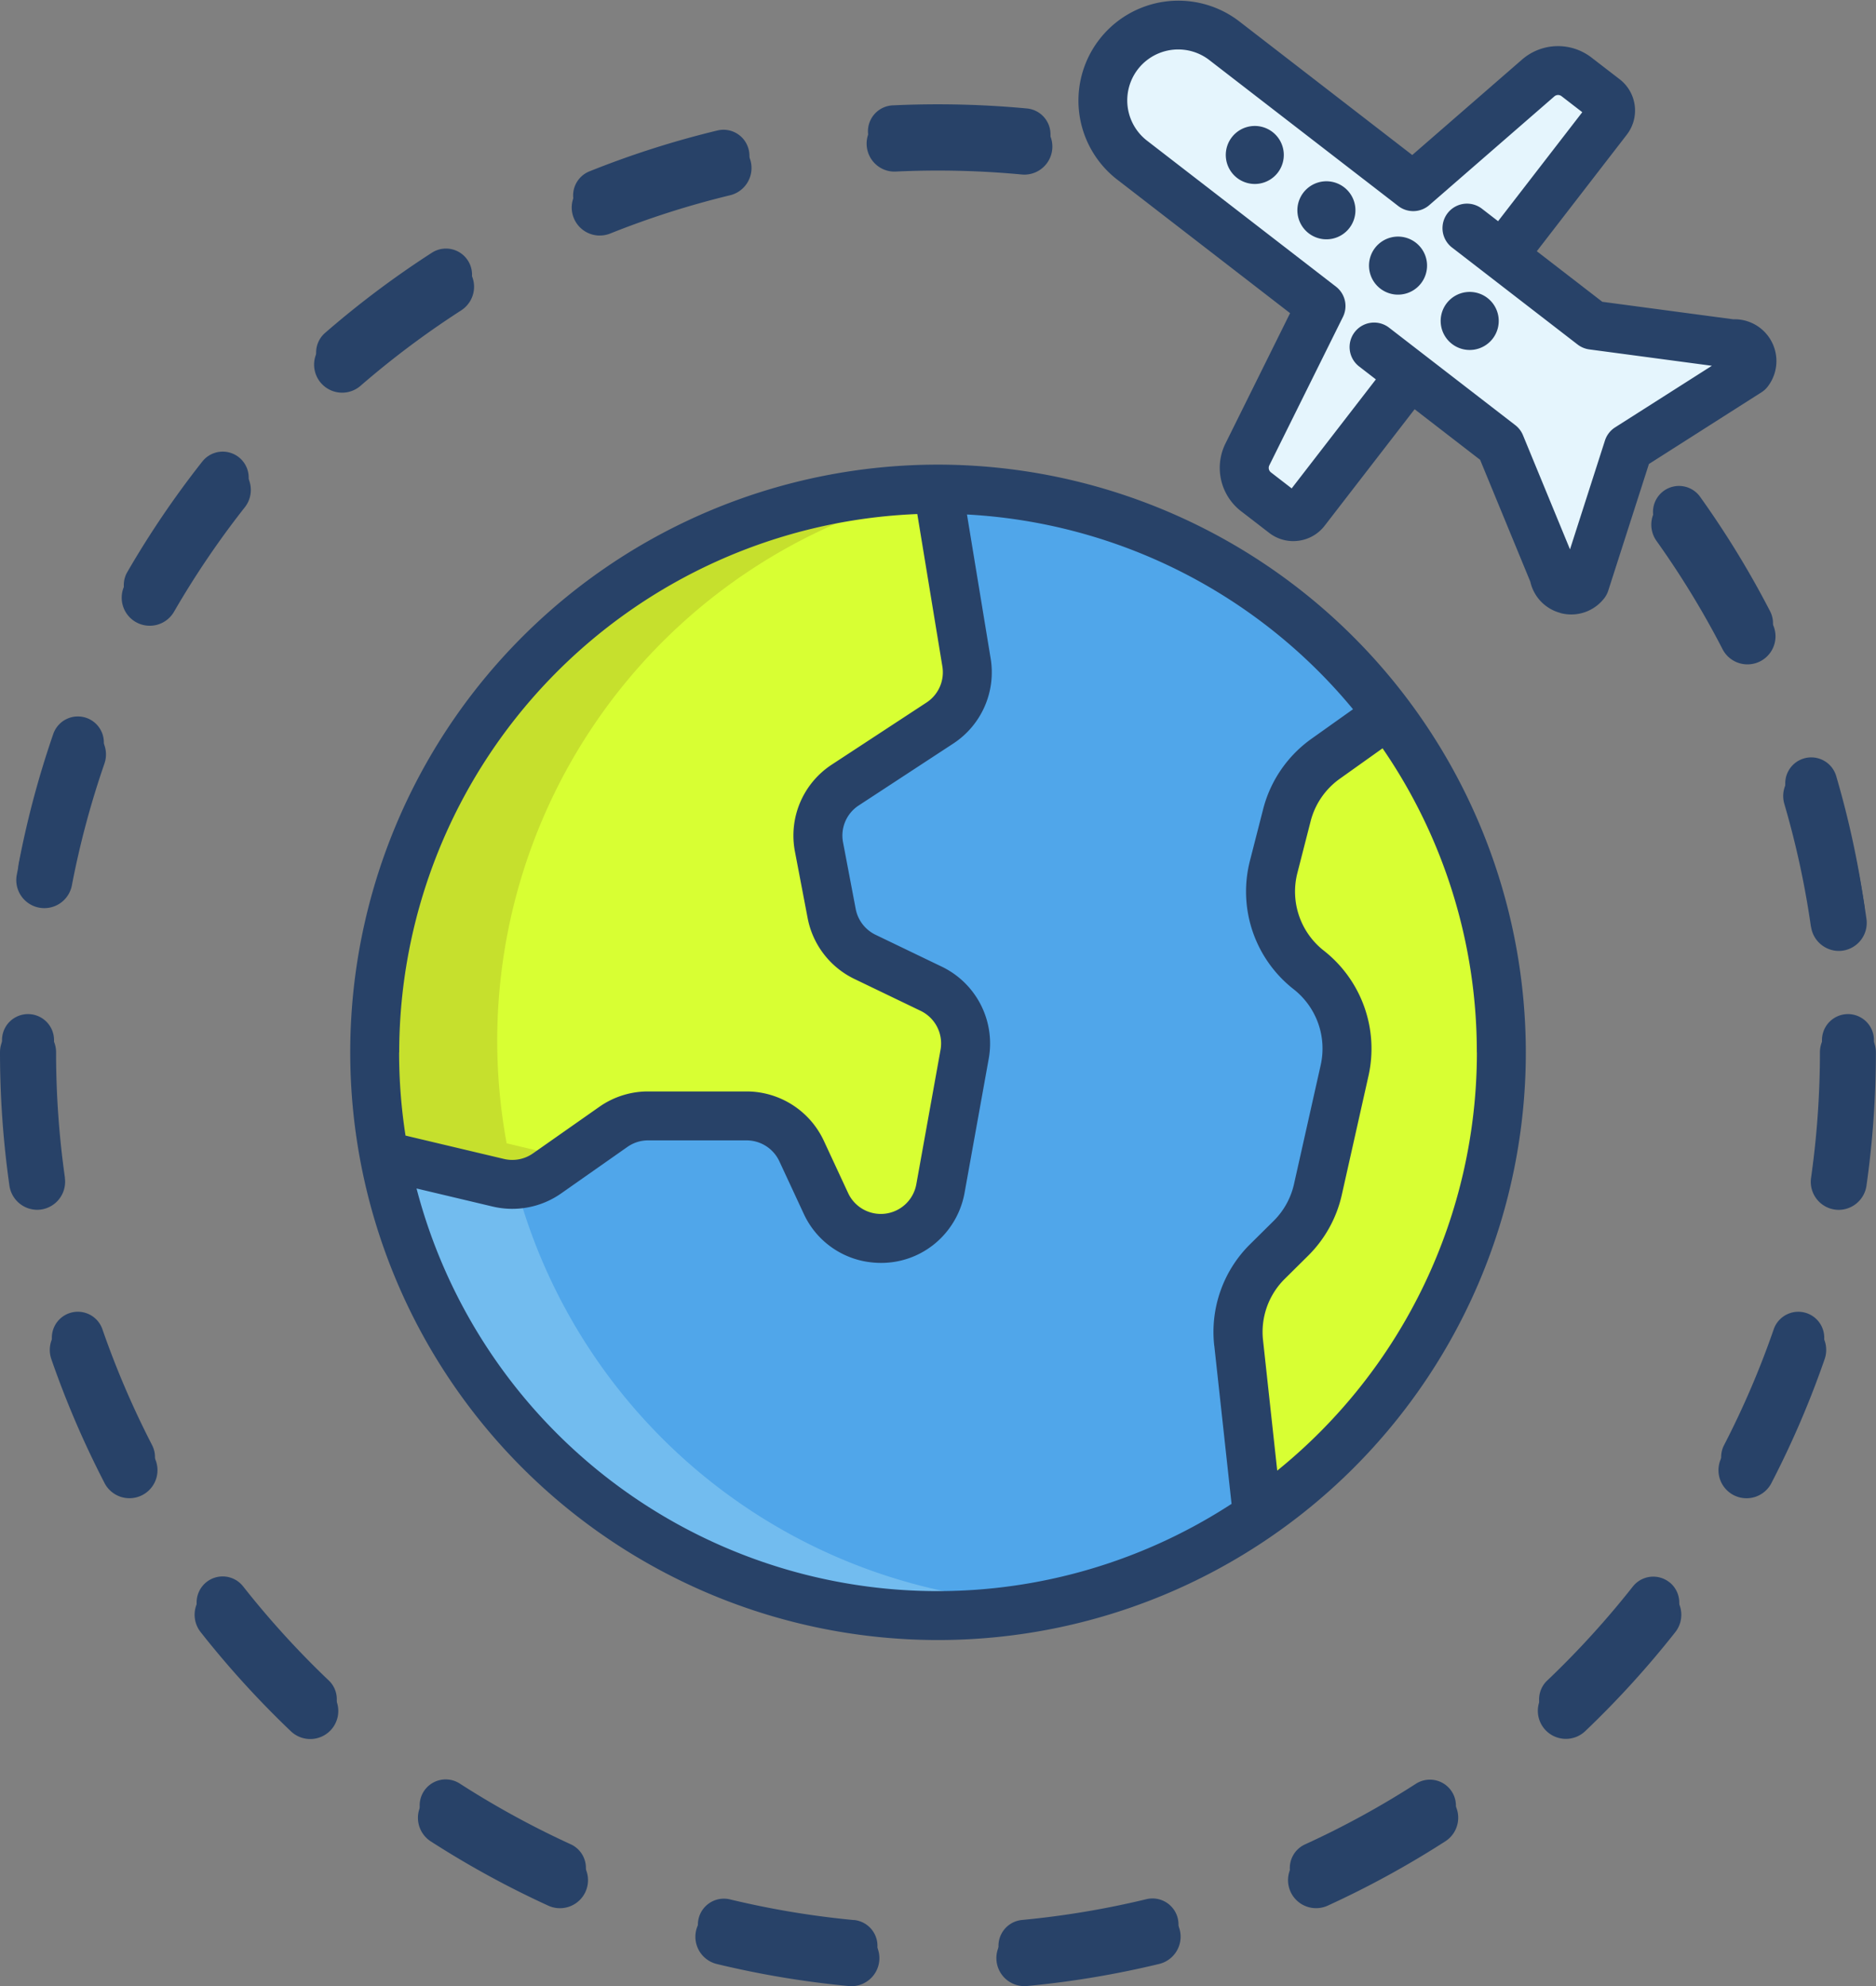 <svg xmlns="http://www.w3.org/2000/svg" width="95.007" height="100.602" viewBox="0 0 95.007 100.602">
  <rect x="0" y="0" width="95.007" height="100.602" fill="#808080" stroke="none"/>
  <g id="travel" transform="translate(-26.274 -12.999)">
    <path id="Path_49857" data-name="Path 49857" d="M316.457,27.714l4.56,3.522,7.086.947a.877.877,0,0,1,.8,1.406l-6.079,3.873-2.2,6.845a.878.878,0,0,1-1.565-.424l-2.717-6.6-4.562-3.524-5.314,6.88a.762.762,0,0,1-1.071.139l-1.429-1.1a1.532,1.532,0,0,1-.434-1.888l3.728-7.519-9.6-7.417a3.82,3.82,0,1,1,4.669-6.046l9.6,7.417,6.334-5.507a1.528,1.528,0,0,1,1.938-.056l1.427,1.1a.764.764,0,0,1,.137,1.071Z" transform="translate(-214.091 -2.386)" fill="#e5f5fd"/>
    <path id="Path_49858" data-name="Path 49858" d="M148.013,138.594a3.066,3.066,0,0,1-1.346,3.062l-4.793,3.139a3.067,3.067,0,0,0-1.332,3.141l.645,3.373a3.07,3.07,0,0,0,1.681,2.188l3.366,1.621a3.065,3.065,0,0,1,1.687,3.306l-1.226,6.811a3.067,3.067,0,0,1-5.8.751l-1.232-2.657a3.07,3.07,0,0,0-2.781-1.774h-4.99a3.066,3.066,0,0,0-1.762.556l-3.356,2.355a3.062,3.062,0,0,1-2.469.474l-5.786-1.373h0a28.557,28.557,0,0,1,28.05-33.757Z" transform="translate(-72.789 -92.657)" fill="#d8ff33"/>
    <path id="Path_49859" data-name="Path 49859" d="M124.723,163.567h0a28.567,28.567,0,0,1,21.954-33.1l-.108-.655a28.557,28.557,0,0,0-28.05,33.757h0l5.786,1.373a3.062,3.062,0,0,0,2.469-.474l.439-.309Z" transform="translate(-72.79 -92.657)" fill="#c6e02d"/>
    <path id="Path_49860" data-name="Path 49860" d="M171.208,141.2l-3.18,2.264a5.035,5.035,0,0,0-1.958,2.858l-.67,2.616a5.031,5.031,0,0,0,1.778,5.223,5.04,5.04,0,0,1,1.816,5.077l-1.352,6.038a5.046,5.046,0,0,1-1.373,2.479l-1.181,1.17a5.046,5.046,0,0,0-1.464,4.129l.957,8.774,0,0a28.536,28.536,0,0,1-44.233-18.267h0l5.786,1.373a3.062,3.062,0,0,0,2.469-.474l3.356-2.355a3.066,3.066,0,0,1,1.762-.556h4.99a3.07,3.07,0,0,1,2.781,1.774l1.232,2.657a3.067,3.067,0,0,0,5.8-.751l1.226-6.811a3.065,3.065,0,0,0-1.687-3.306L144.7,153.5a3.07,3.07,0,0,1-1.681-2.188l-.645-3.373a3.067,3.067,0,0,1,1.332-3.141l4.793-3.139a3.066,3.066,0,0,0,1.346-3.062L148.4,129.81A28.477,28.477,0,0,1,171.208,141.2Z" transform="translate(-74.622 -92.657)" fill="#50a6ea"/>
    <path id="Path_49861" data-name="Path 49861" d="M126.864,294.513a3.055,3.055,0,0,1-.726-.08l-5.786-1.373h0a28.539,28.539,0,0,0,28.05,23.3,28.868,28.868,0,0,0,3.09-.169A28.553,28.553,0,0,1,126.864,294.513Z" transform="translate(-74.622 -222.149)" fill="#72bcef"/>
    <path id="Path_49862" data-name="Path 49862" d="M337.091,184.91a28.53,28.53,0,0,1-6.625,40.631l0,0-.957-8.774a5.045,5.045,0,0,1,1.464-4.129l1.181-1.17a5.045,5.045,0,0,0,1.373-2.479l1.352-6.038a5.04,5.04,0,0,0-1.816-5.077,5.031,5.031,0,0,1-1.778-5.223l.67-2.616a5.035,5.035,0,0,1,1.958-2.858Z" transform="translate(-240.505 -136.363)" fill="#d8ff33"/>
    <g id="Group_24685" data-name="Group 24685" transform="translate(26.274 12.999)">
      <path id="Path_49863" data-name="Path 49863" d="M472.027,261.4a1.319,1.319,0,0,1,1.317,1.317,47.92,47.92,0,0,1-.477,6.74,1.316,1.316,0,0,1-1.3,1.136,1.437,1.437,0,0,1-.188-.012,1.32,1.32,0,0,1-1.119-1.491,45.126,45.126,0,0,0,.451-6.373,1.318,1.318,0,0,1,1.317-1.317Z" transform="translate(-378.44 -210.035)" fill="#284268"/>
      <path id="Path_49864" data-name="Path 49864" d="M467.532,206.174a1.316,1.316,0,0,1-1.117,1.489,1.461,1.461,0,0,1-.188.012,1.315,1.315,0,0,1-1.3-1.131,44.491,44.491,0,0,0-1.352-6.241,1.317,1.317,0,1,1,2.527-.742A47.021,47.021,0,0,1,467.532,206.174Z" transform="translate(-373.105 -160.233)" fill="#284268"/>
      <path id="Path_49865" data-name="Path 49865" d="M452.1,334.381a1.316,1.316,0,0,1,.815,1.675,47.4,47.4,0,0,1-2.667,6.22,1.318,1.318,0,0,1-1.17.713,1.291,1.291,0,0,1-.6-.149,1.316,1.316,0,0,1-.565-1.774,44.568,44.568,0,0,0,2.517-5.873A1.317,1.317,0,0,1,452.1,334.381Z" transform="translate(-360.601 -267.867)" fill="#284268"/>
      <path id="Path_49866" data-name="Path 49866" d="M437.117,138.483a1.316,1.316,0,1,1-2.339,1.208,45.029,45.029,0,0,0-3.327-5.449,1.316,1.316,0,1,1,2.142-1.528A47.166,47.166,0,0,1,437.117,138.483Z" transform="translate(-347.473 -107.521)" fill="#284268"/>
      <path id="Path_49867" data-name="Path 49867" d="M409.966,399.465a1.316,1.316,0,0,1,.219,1.849,47.808,47.808,0,0,1-4.551,5,1.316,1.316,0,1,1-1.818-1.9,45.41,45.41,0,0,0,4.3-4.727,1.316,1.316,0,0,1,1.849-.219Z" transform="translate(-325.424 -319.326)" fill="#284268"/>
      <path id="Path_49868" data-name="Path 49868" d="M350.417,449.524a1.316,1.316,0,0,1-.393,1.82,47.153,47.153,0,0,1-5.933,3.244A1.316,1.316,0,1,1,343,452.193a44.711,44.711,0,0,0,5.6-3.064A1.318,1.318,0,0,1,350.417,449.524Z" transform="translate(-276.894 -358.779)" fill="#284268"/>
      <path id="Path_49869" data-name="Path 49869" d="M279.9,479.038a1.317,1.317,0,0,1-.97,1.59,47.418,47.418,0,0,1-6.671,1.112c-.043,0-.085.006-.126.006a1.316,1.316,0,0,1-.122-2.626,44.907,44.907,0,0,0,6.3-1.053A1.317,1.317,0,0,1,279.9,479.038Z" transform="translate(-220.254 -381.871)" fill="#284268"/>
      <path id="Path_49870" data-name="Path 49870" d="M247.047,38.761a1.317,1.317,0,0,1-.122,2.628c-.041,0-.083,0-.126-.006a45.782,45.782,0,0,0-6.388-.151,1.317,1.317,0,1,1-.124-2.63,48.575,48.575,0,0,1,6.76.159Z" transform="translate(-195.038 -33.267)" fill="#284268"/>
      <path id="Path_49871" data-name="Path 49871" d="M205.012,479.12a1.316,1.316,0,0,1-.122,2.626c-.041,0-.085,0-.126,0a47.724,47.724,0,0,1-6.671-1.115,1.317,1.317,0,0,1,.618-2.56,44.912,44.912,0,0,0,6.3,1.053Z" transform="translate(-161.765 -381.87)" fill="#284268"/>
      <path id="Path_49872" data-name="Path 49872" d="M175.651,45.787a1.314,1.314,0,0,1-.97,1.588,44.86,44.86,0,0,0-6.084,1.944,1.317,1.317,0,1,1-.98-2.444,47.007,47.007,0,0,1,6.445-2.057,1.313,1.313,0,0,1,1.588.97Z" transform="translate(-137.734 -38.208)" fill="#284268"/>
      <path id="Path_49873" data-name="Path 49873" d="M136.762,452.183a1.317,1.317,0,0,1-.548,2.515,1.291,1.291,0,0,1-.546-.12,47.341,47.341,0,0,1-5.937-3.247,1.317,1.317,0,1,1,1.425-2.215,45.073,45.073,0,0,0,5.606,3.067Z" transform="translate(-107.859 -358.768)" fill="#284268"/>
      <path id="Path_49874" data-name="Path 49874" d="M111.389,74.5a1.317,1.317,0,0,1-.395,1.82,45.365,45.365,0,0,0-5.112,3.832,1.316,1.316,0,0,1-1.725-1.989A47.557,47.557,0,0,1,109.57,74.1,1.317,1.317,0,0,1,111.389,74.5Z" transform="translate(-87.693 -61.302)" fill="#284268"/>
      <path id="Path_49875" data-name="Path 49875" d="M81.086,404.389a1.316,1.316,0,1,1-1.818,1.9,48.046,48.046,0,0,1-4.551-5,1.317,1.317,0,1,1,2.07-1.63A45.392,45.392,0,0,0,81.086,404.389Z" transform="translate(-64.476 -319.308)" fill="#284268"/>
      <path id="Path_49876" data-name="Path 49876" d="M62.425,123.91a1.318,1.318,0,0,1,.219,1.851,44.983,44.983,0,0,0-3.586,5.287,1.317,1.317,0,0,1-1.141.658,1.29,1.29,0,0,1-.658-.178,1.317,1.317,0,0,1-.48-1.8,47.376,47.376,0,0,1,3.8-5.6A1.316,1.316,0,0,1,62.425,123.91Z" transform="translate(-50.332 -100.752)" fill="#284268"/>
      <path id="Path_49877" data-name="Path 49877" d="M44.046,341.061a1.316,1.316,0,0,1-2.339,1.208,47.355,47.355,0,0,1-2.665-6.218,1.316,1.316,0,0,1,2.488-.86,45.057,45.057,0,0,0,2.517,5.871Z" transform="translate(-36.344 -267.863)" fill="#284268"/>
      <path id="Path_49878" data-name="Path 49878" d="M34.209,188.563a1.316,1.316,0,0,1,.815,1.675,44.8,44.8,0,0,0-1.65,6.17,1.315,1.315,0,0,1-1.29,1.069,1.482,1.482,0,0,1-.25-.023,1.315,1.315,0,0,1-1.044-1.541,47.431,47.431,0,0,1,1.745-6.536A1.318,1.318,0,0,1,34.209,188.563Z" transform="translate(-29.837 -152.202)" fill="#284268"/>
      <path id="Path_49879" data-name="Path 49879" d="M29.853,269.086a1.316,1.316,0,0,1-1.117,1.489,1.459,1.459,0,0,1-.188.012,1.315,1.315,0,0,1-1.3-1.131,47.908,47.908,0,0,1-.478-6.743,1.317,1.317,0,0,1,2.634,0,45.48,45.48,0,0,0,.449,6.378Z" transform="translate(-26.668 -210.031)" fill="#284268"/>
      <path id="Path_49880" data-name="Path 49880" d="M239,43.578a1.387,1.387,0,0,0,1.016.359,45.419,45.419,0,0,1,6.374.15q.068.006.135.006a1.42,1.42,0,0,0,.132-2.833,48.2,48.2,0,0,0-6.774-.159A1.423,1.423,0,0,0,239,43.579Z" transform="translate(-194.641 -35.248)" fill="#284268"/>
      <path id="Path_49881" data-name="Path 49881" d="M167.715,52.11a1.412,1.412,0,0,0,.528-.1,44.46,44.46,0,0,1,6.07-1.938,1.42,1.42,0,0,0-.667-2.761,47.268,47.268,0,0,0-6.459,2.063,1.42,1.42,0,0,0,.529,2.738Z" transform="translate(-137.341 -40.181)" fill="#284268"/>
      <path id="Path_49882" data-name="Path 49882" d="M110.655,79a1.42,1.42,0,1,0-1.538-2.388,47.858,47.858,0,0,0-5.422,4.064,1.42,1.42,0,0,0,1.861,2.146,45.023,45.023,0,0,1,5.1-3.822Z" transform="translate(-87.298 -63.28)" fill="#284268"/>
      <path id="Path_49883" data-name="Path 49883" d="M328.845,44.156a1.469,1.469,0,1,0,.265,2.062,1.469,1.469,0,0,0-.265-2.062Z" transform="translate(-264.401 -37.47)" fill="#284268"/>
      <path id="Path_49884" data-name="Path 49884" d="M346.382,57.706a1.47,1.47,0,1,0,.56.977,1.47,1.47,0,0,0-.56-.977Z" transform="translate(-278.31 -48.218)" fill="#284268"/>
      <path id="Path_49885" data-name="Path 49885" d="M363.93,71.259a1.47,1.47,0,1,0,.56.976,1.47,1.47,0,0,0-.56-.976Z" transform="translate(-292.231 -58.969)" fill="#284268"/>
      <path id="Path_49886" data-name="Path 49886" d="M381.477,84.813a1.47,1.47,0,1,0,.265,2.062,1.47,1.47,0,0,0-.265-2.062Z" transform="translate(-306.148 -69.72)" fill="#284268"/>
      <path id="Path_49887" data-name="Path 49887" d="M277.894,480.563a44.634,44.634,0,0,1-6.286,1.05,1.42,1.42,0,0,0,.132,2.834q.067,0,.135-.006a47.654,47.654,0,0,0,6.686-1.117,1.42,1.42,0,0,0-.667-2.761Z" transform="translate(-219.858 -383.847)" fill="#284268"/>
      <path id="Path_49888" data-name="Path 49888" d="M204.622,481.621a44.71,44.71,0,0,1-6.286-1.049,1.42,1.42,0,1,0-.667,2.761,47.6,47.6,0,0,0,6.686,1.117c.045,0,.09.006.134.006a1.42,1.42,0,0,0,.132-2.833Z" transform="translate(-161.365 -383.853)" fill="#284268"/>
      <path id="Path_49889" data-name="Path 49889" d="M432.354,134.669a1.42,1.42,0,0,0-1.391,2.225,44.848,44.848,0,0,1,3.321,5.437,1.42,1.42,0,1,0,2.523-1.3,47.657,47.657,0,0,0-3.531-5.783A1.411,1.411,0,0,0,432.354,134.669Z" transform="translate(-347.071 -109.494)" fill="#284268"/>
      <path id="Path_49890" data-name="Path 49890" d="M348.143,451.642a44.608,44.608,0,0,1-5.588,3.056,1.42,1.42,0,1,0,1.181,2.583,47.549,47.549,0,0,0,5.945-3.252,1.42,1.42,0,1,0-1.537-2.388Z" transform="translate(-276.495 -360.758)" fill="#284268"/>
      <path id="Path_49891" data-name="Path 49891" d="M409.633,401.981a1.42,1.42,0,0,0-1.994.237,45.074,45.074,0,0,1-4.29,4.715,1.42,1.42,0,1,0,1.96,2.056,47.9,47.9,0,0,0,4.561-5.014A1.421,1.421,0,0,0,409.633,401.981Z" transform="translate(-325.027 -321.305)" fill="#284268"/>
      <path id="Path_49892" data-name="Path 49892" d="M464.428,209.159a1.427,1.427,0,0,0,1.4,1.22,1.485,1.485,0,0,0,.2-.014,1.422,1.422,0,0,0,1.206-1.606,47.4,47.4,0,0,0-1.434-6.626,1.42,1.42,0,1,0-2.725.8,44.569,44.569,0,0,1,1.348,6.227Z" transform="translate(-372.71 -162.213)" fill="#284268"/>
      <path id="Path_49893" data-name="Path 49893" d="M451.661,336.88a1.421,1.421,0,0,0-1.806.878,44.5,44.5,0,0,1-2.512,5.86,1.42,1.42,0,1,0,2.523,1.3,47.371,47.371,0,0,0,2.673-6.235,1.42,1.42,0,0,0-.878-1.806Z" transform="translate(-360.132 -269.844)" fill="#284268"/>
      <path id="Path_49894" data-name="Path 49894" d="M31.415,200.154a1.42,1.42,0,0,0,1.662-1.128,44.518,44.518,0,0,1,1.645-6.156,1.42,1.42,0,1,0-2.684-.928,47.351,47.351,0,0,0-1.751,6.55,1.42,1.42,0,0,0,1.128,1.662Z" transform="translate(-29.437 -154.181)" fill="#284268"/>
      <path id="Path_49895" data-name="Path 49895" d="M136.411,454.686a44.745,44.745,0,0,1-5.593-3.06,1.42,1.42,0,1,0-1.538,2.388,47.589,47.589,0,0,0,5.949,3.255,1.4,1.4,0,0,0,.59.129,1.42,1.42,0,0,0,.592-2.712Z" transform="translate(-107.463 -360.745)" fill="#284268"/>
      <path id="Path_49896" data-name="Path 49896" d="M29.563,271.674a45.22,45.22,0,0,1-.449-6.359,1.42,1.42,0,1,0-2.84,0,48.063,48.063,0,0,0,.478,6.759,1.427,1.427,0,0,0,1.4,1.219,1.487,1.487,0,0,0,.2-.014,1.422,1.422,0,0,0,1.206-1.607Z" transform="translate(-26.274 -212.015)" fill="#284268"/>
      <path id="Path_49897" data-name="Path 49897" d="M471.634,263.9a1.422,1.422,0,0,0-1.42,1.42,45.26,45.26,0,0,1-.449,6.36,1.42,1.42,0,0,0,1.206,1.605,1.483,1.483,0,0,0,.2.014,1.427,1.427,0,0,0,1.4-1.22,48.112,48.112,0,0,0,.477-6.759,1.422,1.422,0,0,0-1.42-1.42Z" transform="translate(-378.047 -212.018)" fill="#284268"/>
      <path id="Path_49898" data-name="Path 49898" d="M41.23,337.751a1.42,1.42,0,1,0-2.684.929,47.389,47.389,0,0,0,2.671,6.231,1.42,1.42,0,1,0,2.523-1.3,44.553,44.553,0,0,1-2.51-5.857Z" transform="translate(-35.946 -269.839)" fill="#284268"/>
      <path id="Path_49899" data-name="Path 49899" d="M76.472,402.2a1.42,1.42,0,1,0-2.231,1.758,47.914,47.914,0,0,0,4.56,5.013,1.42,1.42,0,1,0,1.96-2.055,45.063,45.063,0,0,1-4.289-4.716Z" transform="translate(-64.08 -321.29)" fill="#284268"/>
      <path id="Path_49900" data-name="Path 49900" d="M62.095,126.435a1.422,1.422,0,0,0-1.994.237,47.758,47.758,0,0,0-3.8,5.612,1.42,1.42,0,1,0,2.458,1.422,44.839,44.839,0,0,1,3.577-5.276A1.422,1.422,0,0,0,62.095,126.435Z" transform="translate(-49.936 -102.738)" fill="#284268"/>
      <path id="Path_49901" data-name="Path 49901" d="M314.622,44.048a2.112,2.112,0,0,0,2.23-.749,1.24,1.24,0,0,0,.2-.379l2.061-6.419,5.7-3.632a1.235,1.235,0,0,0,.316-.288,2.118,2.118,0,0,0-1.749-3.41l-6.628-.886-3.317-2.561,4.555-5.9a2,2,0,0,0-.361-2.812l-1.427-1.1a2.776,2.776,0,0,0-3.51.1l-5.565,4.839-8.8-6.8a5.061,5.061,0,0,0-6.187,8.01l8.8,6.8-3.275,6.607a2.776,2.776,0,0,0,.788,3.421l1.427,1.1a1.99,1.99,0,0,0,1.221.418,2.034,2.034,0,0,0,.259-.017,1.992,1.992,0,0,0,1.331-.763l4.556-5.9,3.317,2.562,2.543,6.175a2.111,2.111,0,0,0,1.512,1.578Zm-1.888-9.006a1.241,1.241,0,0,0-.389-.509l-6.375-4.924a1.241,1.241,0,1,0-1.517,1.964l.832.643-4.264,5.521-1.05-.811a.288.288,0,0,1-.083-.355l3.729-7.52a1.241,1.241,0,0,0-.353-1.533l-9.6-7.418a2.58,2.58,0,0,1,3.154-4.083l9.6,7.417a1.241,1.241,0,0,0,1.573-.046l6.332-5.506a.288.288,0,0,1,.365-.011l1.05.811-4.264,5.521-.832-.643a1.241,1.241,0,0,0-1.517,1.964l6.375,4.925a1.241,1.241,0,0,0,.594.248l6.207.829-4.9,3.12a1.241,1.241,0,0,0-.515.667l-1.77,5.512Z" transform="translate(-235.606 -12.999)" fill="#284268"/>
      <path id="Path_49902" data-name="Path 49902" d="M141.809,126.809a29.768,29.768,0,1,0,29.769,29.768A29.8,29.8,0,0,0,141.809,126.809Zm-27.287,29.768a27.319,27.319,0,0,1,26.238-27.265l1.27,7.721a1.828,1.828,0,0,1-.8,1.824L136.435,142a4.294,4.294,0,0,0-1.871,4.412l.644,3.373a4.325,4.325,0,0,0,2.362,3.073l3.367,1.621a1.831,1.831,0,0,1,1,1.969l-1.227,6.812a1.826,1.826,0,0,1-3.453.446l-1.234-2.656a4.322,4.322,0,0,0-3.906-2.492h-4.989a4.286,4.286,0,0,0-2.475.782l-3.355,2.355a1.824,1.824,0,0,1-1.471.282l-4.985-1.183a27.369,27.369,0,0,1-.325-4.213ZM155.8,171.432l.875,8.016A27.273,27.273,0,0,1,115.4,163.473l3.854.915a4.311,4.311,0,0,0,3.47-.665l3.355-2.355a1.817,1.817,0,0,1,1.049-.331h4.989a1.832,1.832,0,0,1,1.656,1.057l1.234,2.656a4.272,4.272,0,0,0,3.461,2.469,4.437,4.437,0,0,0,.458.024,4.268,4.268,0,0,0,3.437-1.728,4.328,4.328,0,0,0,.79-1.817l1.227-6.812a4.32,4.32,0,0,0-2.371-4.644l-3.367-1.621a1.834,1.834,0,0,1-1-1.3L137,145.943a1.82,1.82,0,0,1,.793-1.87l4.792-3.138a4.311,4.311,0,0,0,1.891-4.3l-1.2-7.3a27.253,27.253,0,0,1,19.55,9.864l-2.109,1.5a6.291,6.291,0,0,0-2.442,3.56l-.67,2.617a6.283,6.283,0,0,0,2.218,6.508,3.819,3.819,0,0,1,1.369,3.827l-1.354,6.038a3.8,3.8,0,0,1-1.034,1.869l-1.181,1.169a6.25,6.25,0,0,0-1.825,5.147Zm13.3-14.855a27.247,27.247,0,0,1-10.112,21.187l-.718-6.6a3.782,3.782,0,0,1,1.1-3.113l1.18-1.169a6.272,6.272,0,0,0,1.709-3.09l1.354-6.038a6.311,6.311,0,0,0-2.262-6.325,3.8,3.8,0,0,1-1.342-3.938l.67-2.617a3.8,3.8,0,0,1,1.478-2.154l2.165-1.542a27.132,27.132,0,0,1,4.774,15.4Z" transform="translate(-94.305 -103.275)" fill="#284268"/>
    </g>
  </g>
</svg>
